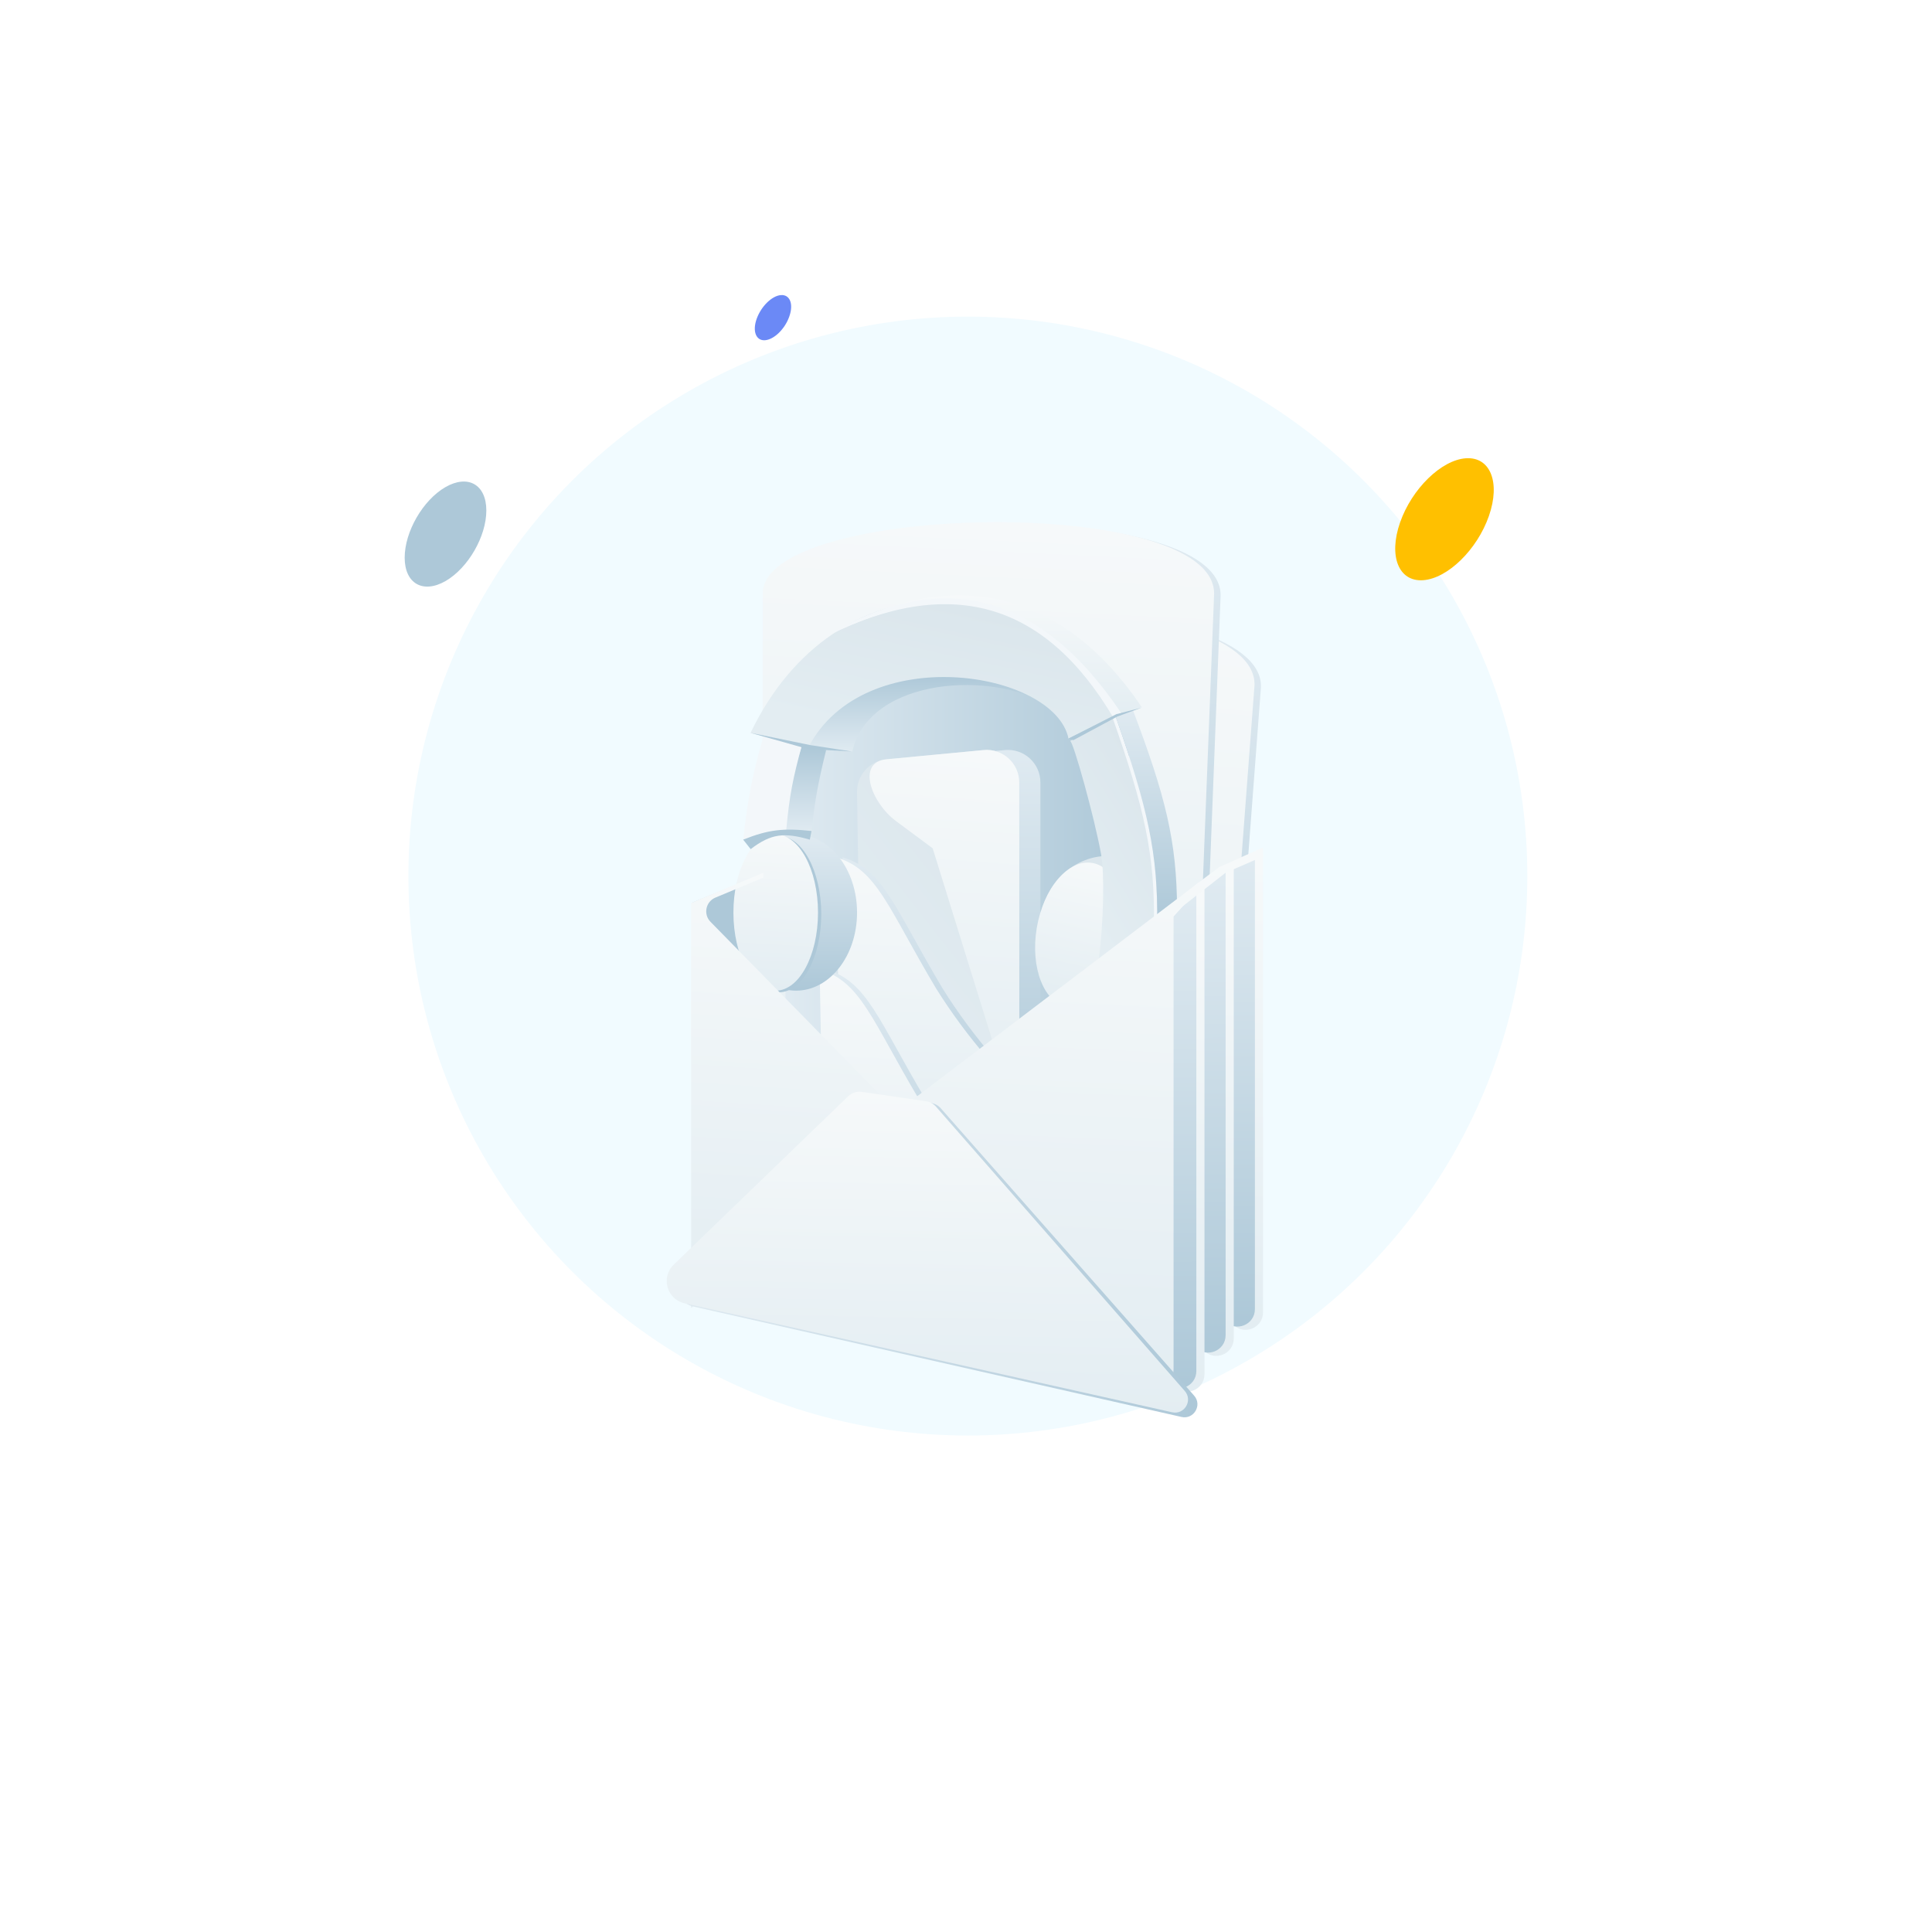 <svg viewBox="0 0 259 259" xmlns="http://www.w3.org/2000/svg">
<g filter="url(#filter0_f_5076_11263)">
<circle cx="129.75" cy="117.445" r="75" fill="#F1FBFF"/>
</g>
<path d="M105.814 42.422C105.238 44.093 103.778 45.514 102.568 45.61C101.358 45.706 100.84 44.419 101.435 42.748C102.03 41.077 103.471 39.656 104.681 39.56C105.891 39.464 106.409 40.751 105.814 42.422Z" fill="#6B89F6"/>
<path d="M199.599 69.176C198.024 73.69 194.068 77.55 190.783 77.781C187.499 78.011 186.116 74.554 187.691 70.04C189.266 65.527 193.223 61.666 196.507 61.436C199.791 61.206 201.174 64.663 199.599 69.176Z" fill="#FFC000"/>
<path d="M59.704 65.307C56.689 67.055 54.25 71.28 54.25 74.756C54.25 78.233 56.708 79.635 59.743 77.887C62.758 76.139 65.197 71.914 65.197 68.438C65.197 64.961 62.739 63.559 59.704 65.307Z" fill="#ADC8D8"/>
<path d="M105.703 168.397L108.563 89.94C109.004 77.844 169.527 78.741 169.039 92.144L162.715 175.822L105.703 168.397Z" fill="url(#paint0_linear_5076_11263)"/>
<path d="M108.226 114.706L92.743 121.03L108.772 144.582L108.226 114.706Z" fill="#ADC8D8"/>
<path d="M104.839 168.148L107.699 89.69C108.14 77.595 168.663 78.492 168.175 91.894L161.851 175.572L104.839 168.148Z" fill="url(#paint1_linear_5076_11263)"/>
<path d="M103.118 158.302V79.793C103.118 67.689 163.634 66.381 163.634 79.793L160.363 163.645L103.118 158.302Z" fill="url(#paint2_linear_5076_11263)"/>
<path d="M102.245 158.084V79.574C102.245 67.471 162.762 66.163 162.762 79.574L159.49 163.427L102.245 158.084Z" fill="url(#paint3_linear_5076_11263)"/>
<path d="M105.299 154.249V97.623C105.299 88.893 151.531 87.95 151.531 97.623L149.032 158.103L105.299 154.249Z" fill="url(#paint4_linear_5076_11263)"/>
<path d="M113.585 149.572V139.504C113.585 130.11 125.366 125.899 131.32 133.165L150.222 156.231L113.585 149.572Z" fill="#ADC8D8"/>
<path d="M134.7 100.551L121.678 101.788C119.413 102.003 117.694 103.923 117.729 106.198L118.43 151.127H139.474V104.893C139.474 102.321 137.26 100.307 134.7 100.551Z" fill="url(#paint5_linear_5076_11263)"/>
<path d="M131.865 100.551L118.843 101.788C116.578 102.003 114.859 103.923 114.894 106.198L115.595 151.127H136.639V104.893C136.639 102.321 134.425 100.307 131.865 100.551Z" fill="url(#paint6_linear_5076_11263)"/>
<path d="M131.865 100.551L118.843 101.788C114.76 102.176 116.825 107.631 120.118 110.075L125.034 113.724L136.639 151.127V104.893C136.639 102.321 134.425 100.307 131.865 100.551Z" fill="url(#paint7_linear_5076_11263)"/>
<path d="M113.585 150.688L112.931 114.924C118.443 116.506 119.91 121.684 126.343 132.479C134.848 146.109 146.024 153.9 150.222 157.34L113.585 150.688Z" fill="url(#paint8_linear_5076_11263)"/>
<path d="M112.713 150.688L112.059 114.924C117.571 116.506 119.037 121.684 125.471 132.479C133.976 146.109 145.151 153.9 149.35 157.34L112.713 150.688Z" fill="url(#paint9_linear_5076_11263)"/>
<path d="M111.405 165.736L110.75 129.971C116.262 131.553 117.729 136.731 124.162 147.526C132.667 161.156 143.843 168.947 148.042 172.387L111.405 165.736Z" fill="url(#paint10_linear_5076_11263)"/>
<path d="M110.532 165.736L109.878 129.971C115.39 131.553 116.857 136.731 123.29 147.526C131.795 161.156 142.971 168.947 147.169 172.387L110.532 165.736Z" fill="url(#paint11_linear_5076_11263)"/>
<path d="M114.24 100.775L108.352 100.339C113.751 87.288 135.502 89.108 140.082 94.451C133.648 90.09 116.638 90.526 114.24 100.775Z" fill="url(#paint12_linear_5076_11263)"/>
<ellipse cx="106.716" cy="122.338" rx="8.178" ry="10.468" fill="url(#paint13_linear_5076_11263)"/>
<ellipse cx="103.772" cy="122.338" rx="5.234" ry="10.468" fill="url(#paint14_linear_5076_11263)"/>
<ellipse cx="104.426" cy="122.556" rx="5.67" ry="10.468" fill="#ADC8D8"/>
<ellipse cx="103.99" cy="122.338" rx="5.67" ry="10.468" fill="url(#paint15_linear_5076_11263)"/>
<path d="M110.751 100.552L107.479 100.006C106.114 104.192 105.695 106.674 105.299 111.237L108.788 111.455C109.257 107.123 109.721 104.744 110.751 100.552Z" fill="url(#paint16_linear_5076_11263)"/>
<path d="M107.479 100.006L102.354 98.698C100.82 104.018 100.252 107.055 99.628 112.546L105.407 111.237C105.826 106.64 106.329 104.208 107.479 100.006Z" fill="#F3F7FA"/>
<path d="M99.628 112.562L100.634 113.833C103.385 111.73 105.148 111.576 108.564 112.562L108.788 111.405C105.023 110.988 103.01 111.216 99.628 112.562Z" fill="#ADC8D8"/>
<path d="M100.61 98.262C111.95 74.6 139.209 75.364 150.222 95.645L143.244 99.025C141.39 89.866 115.766 85.832 108.352 100.225L100.61 98.262Z" fill="url(#paint17_linear_5076_11263)"/>
<ellipse cx="148.125" cy="124.542" rx="8.824" ry="9.813" transform="rotate(9.579 148.125 124.542)" fill="url(#paint18_linear_5076_11263)"/>
<ellipse cx="144.795" cy="125.362" rx="5.888" ry="9.813" transform="rotate(9.579 144.795 125.362)" fill="url(#paint19_linear_5076_11263)"/>
<path d="M148.041 114.388C147.131 109.393 144.345 99.391 143.898 99.232L149.568 96.07C153.886 108.343 155.266 114.538 155.129 123.875L147.714 128.672C148.397 123.516 148.518 117.005 148.041 114.388Z" fill="#F3F7FA"/>
<path d="M147.605 114.488C146.695 109.493 143.909 99.491 143.462 99.331L149.132 96.169C153.45 108.443 154.83 114.638 154.693 123.974L147.278 128.772C147.961 123.615 148.082 117.105 147.605 114.488Z" fill="url(#paint20_linear_5076_11263)"/>
<path fill-rule="evenodd" clip-rule="evenodd" d="M149.577 96.095C153.859 108.268 155.247 114.46 155.132 123.684L157.793 121.934C157.767 112.807 156.279 106.778 151.748 94.861L149.577 96.095Z" fill="url(#paint21_linear_5076_11263)"/>
<path d="M92.65 175.352L120.564 149.401L95.248 123.576C94.257 122.566 94.6 120.874 95.906 120.33L102.338 117.65V116.996L92.65 121.051V175.352Z" fill="url(#paint22_linear_5076_11263)"/>
<path d="M164.535 116.704L131.157 142.082L165.306 177.557C166.764 179.072 169.32 178.038 169.32 175.934V114.599L164.535 116.704Z" fill="url(#paint23_linear_5076_11263)"/>
<path d="M163.445 116.268L130.066 141.646L164.216 177.121C165.674 178.636 168.23 177.602 168.23 175.497V114.163L163.445 116.268Z" fill="url(#paint24_linear_5076_11263)"/>
<path d="M160.61 118.34L127.231 145.571L161.381 181.047C162.839 182.561 165.395 181.527 165.395 179.423L165.395 116.234L160.61 118.34Z" fill="url(#paint25_linear_5076_11263)"/>
<path d="M159.52 119.757L126.141 145.135L160.29 180.61C161.748 182.125 164.305 181.091 164.305 178.987V116.889L159.52 119.757Z" fill="url(#paint26_linear_5076_11263)"/>
<path d="M157.108 121.577L123.306 150.493L157.455 185.847C158.913 187.356 161.47 186.326 161.47 184.229L161.47 118.851L157.108 121.577Z" fill="url(#paint27_linear_5076_11263)"/>
<path d="M155.594 124.766L122.216 150.057L156.365 185.411C157.823 186.92 160.379 185.889 160.379 183.792L160.379 119.506L155.594 124.766Z" fill="url(#paint28_linear_5076_11263)"/>
<path d="M163.432 116.234L119.163 149.838L153.312 185.193C154.77 186.702 157.326 185.671 157.326 183.574V122.45L164.304 116.998L169.32 114.817V113.618L163.432 116.234Z" fill="url(#paint29_linear_5076_11263)"/>
<path d="M124.806 147.867L116.211 146.598C115.529 146.497 114.841 146.724 114.353 147.21L91.472 170.008C89.767 171.706 90.606 174.617 92.953 175.148L158.39 189.954C160.04 190.327 161.202 188.368 160.083 187.098L126.124 148.582C125.783 148.195 125.316 147.942 124.806 147.867Z" fill="url(#paint30_linear_5076_11263)"/>
<path d="M124.145 147.63L115.533 146.374C114.865 146.277 114.19 146.495 113.704 146.963L90.314 169.54C88.564 171.229 89.395 174.186 91.768 174.717L157.135 189.326C158.781 189.694 159.939 187.744 158.829 186.474L125.472 148.352C125.13 147.961 124.659 147.705 124.145 147.63Z" fill="url(#paint31_linear_5076_11263)"/>
<path d="M149.778 95.951C140.485 80.308 127.76 76.869 111.187 85.139C126.492 75.936 142.016 78.352 153.057 94.801L149.778 95.951Z" fill="url(#paint32_linear_5076_11263)"/>
<path d="M149.232 96.169C139.94 80.525 127.215 77.088 110.641 85.357C125.947 76.154 139.29 79.175 150.331 95.624L149.232 96.169Z" fill="#F3F7FA"/>
<path d="M149.677 95.733L143.244 99.004L143.898 99.222L149.786 96.06L153.057 94.861L149.677 95.733Z" fill="#ADC8D8"/>
<path d="M108.352 100.422L100.61 98.241L108.57 99.876L114.24 100.749L108.352 100.422Z" fill="#ADC8D8"/>
<defs>
<filter id="filter0_f_5076_11263" x="-45.25" y="-57.555" width="350" height="350" filterUnits="userSpaceOnUse" color-interpolation-filters="sRGB">
<feFlood flood-opacity="0" result="BackgroundImageFix"/>
<feBlend mode="normal" in="SourceGraphic" in2="BackgroundImageFix" result="shape"/>
<feGaussianBlur stdDeviation="50" result="effect1_foregroundBlur_5076_11263"/>
</filter>
<linearGradient id="paint0_linear_5076_11263" x1="163.779" y1="174.736" x2="166.94" y2="83.932" gradientUnits="userSpaceOnUse">
<stop stop-color="#ADC8D8"/>
<stop offset="1" stop-color="#DFEAF1"/>
</linearGradient>
<linearGradient id="paint1_linear_5076_11263" x1="138.528" y1="81.233" x2="130.69" y2="173.612" gradientUnits="userSpaceOnUse">
<stop stop-color="#F6F9FA"/>
<stop offset="1" stop-color="#E3EDF2"/>
</linearGradient>
<linearGradient id="paint2_linear_5076_11263" x1="161.386" y1="162.521" x2="161.237" y2="71.663" gradientUnits="userSpaceOnUse">
<stop stop-color="#ADC8D8"/>
<stop offset="1" stop-color="#DFEAF1"/>
</linearGradient>
<linearGradient id="paint3_linear_5076_11263" x1="132.746" y1="70" x2="128.278" y2="162.604" gradientUnits="userSpaceOnUse">
<stop stop-color="#F6F9FA"/>
<stop offset="1" stop-color="#E3EDF2"/>
</linearGradient>
<linearGradient id="paint4_linear_5076_11263" x1="151.325" y1="124.346" x2="105.737" y2="124.346" gradientUnits="userSpaceOnUse">
<stop stop-color="#ADC8D8"/>
<stop offset="1" stop-color="#DFEAF1"/>
</linearGradient>
<linearGradient id="paint5_linear_5076_11263" x1="138.666" y1="150.518" x2="138.545" y2="101.313" gradientUnits="userSpaceOnUse">
<stop stop-color="#ADC8D8"/>
<stop offset="1" stop-color="#DFEAF1"/>
</linearGradient>
<linearGradient id="paint6_linear_5076_11263" x1="126.288" y1="151.127" x2="150.518" y2="132.187" gradientUnits="userSpaceOnUse">
<stop stop-color="#E3EDF2"/>
<stop offset="1" stop-color="#DBE6EC"/>
</linearGradient>
<linearGradient id="paint7_linear_5076_11263" x1="125.853" y1="100.531" x2="122.218" y2="150.534" gradientUnits="userSpaceOnUse">
<stop stop-color="#F6F9FA"/>
<stop offset="1" stop-color="#E3EDF2"/>
</linearGradient>
<linearGradient id="paint8_linear_5076_11263" x1="148.837" y1="156.829" x2="148.787" y2="115.579" gradientUnits="userSpaceOnUse">
<stop stop-color="#ADC8D8"/>
<stop offset="1" stop-color="#DFEAF1"/>
</linearGradient>
<linearGradient id="paint9_linear_5076_11263" x1="130.854" y1="114.924" x2="129.358" y2="157.01" gradientUnits="userSpaceOnUse">
<stop stop-color="#F6F9FA"/>
<stop offset="1" stop-color="#E3EDF2"/>
</linearGradient>
<linearGradient id="paint10_linear_5076_11263" x1="146.656" y1="171.877" x2="146.607" y2="130.627" gradientUnits="userSpaceOnUse">
<stop stop-color="#ADC8D8"/>
<stop offset="1" stop-color="#DFEAF1"/>
</linearGradient>
<linearGradient id="paint11_linear_5076_11263" x1="128.673" y1="129.971" x2="127.177" y2="172.058" gradientUnits="userSpaceOnUse">
<stop stop-color="#F6F9FA"/>
<stop offset="1" stop-color="#E3EDF2"/>
</linearGradient>
<linearGradient id="paint12_linear_5076_11263" x1="124.297" y1="90.491" x2="124.28" y2="100.675" gradientUnits="userSpaceOnUse">
<stop stop-color="#ADC8D8"/>
<stop offset="1" stop-color="#DFEAF1"/>
</linearGradient>
<linearGradient id="paint13_linear_5076_11263" x1="114.286" y1="132.554" x2="114.259" y2="112.194" gradientUnits="userSpaceOnUse">
<stop stop-color="#ADC8D8"/>
<stop offset="1" stop-color="#DFEAF1"/>
</linearGradient>
<linearGradient id="paint14_linear_5076_11263" x1="108.617" y1="132.554" x2="108.574" y2="112.194" gradientUnits="userSpaceOnUse">
<stop stop-color="#ADC8D8"/>
<stop offset="1" stop-color="#DFEAF1"/>
</linearGradient>
<linearGradient id="paint15_linear_5076_11263" x1="104.035" y1="111.871" x2="102.84" y2="132.601" gradientUnits="userSpaceOnUse">
<stop stop-color="#F6F9FA"/>
<stop offset="1" stop-color="#E3EDF2"/>
</linearGradient>
<linearGradient id="paint16_linear_5076_11263" x1="108.038" y1="100.095" x2="107.92" y2="111.344" gradientUnits="userSpaceOnUse">
<stop stop-color="#ADC8D8"/>
<stop offset="1" stop-color="#DFEAF1"/>
</linearGradient>
<linearGradient id="paint17_linear_5076_11263" x1="126.607" y1="100.225" x2="130.681" y2="81.618" gradientUnits="userSpaceOnUse">
<stop stop-color="#E3EDF2"/>
<stop offset="1" stop-color="#DBE6EC"/>
</linearGradient>
<linearGradient id="paint18_linear_5076_11263" x1="148.549" y1="134.356" x2="157.17" y2="120.257" gradientUnits="userSpaceOnUse">
<stop stop-color="#E3EDF2"/>
<stop offset="1" stop-color="#DBE6EC"/>
</linearGradient>
<linearGradient id="paint19_linear_5076_11263" x1="144.842" y1="115.549" x2="143.829" y2="134.995" gradientUnits="userSpaceOnUse">
<stop stop-color="#F6F9FA"/>
<stop offset="1" stop-color="#E3EDF2"/>
</linearGradient>
<linearGradient id="paint20_linear_5076_11263" x1="149.352" y1="128.772" x2="163.834" y2="119.69" gradientUnits="userSpaceOnUse">
<stop stop-color="#E3EDF2"/>
<stop offset="1" stop-color="#DBE6EC"/>
</linearGradient>
<linearGradient id="paint21_linear_5076_11263" x1="157.488" y1="123.337" x2="157.383" y2="95.307" gradientUnits="userSpaceOnUse">
<stop stop-color="#ADC8D8"/>
<stop offset="1" stop-color="#DFEAF1"/>
</linearGradient>
<linearGradient id="paint22_linear_5076_11263" x1="106.719" y1="116.996" x2="102.947" y2="174.726" gradientUnits="userSpaceOnUse">
<stop stop-color="#F6F9FA"/>
<stop offset="1" stop-color="#E3EDF2"/>
</linearGradient>
<linearGradient id="paint23_linear_5076_11263" x1="150.391" y1="114.599" x2="147.102" y2="177.691" gradientUnits="userSpaceOnUse">
<stop stop-color="#F6F9FA"/>
<stop offset="1" stop-color="#E3EDF2"/>
</linearGradient>
<linearGradient id="paint24_linear_5076_11263" x1="166.812" y1="177.075" x2="166.703" y2="115.147" gradientUnits="userSpaceOnUse">
<stop stop-color="#ADC8D8"/>
<stop offset="1" stop-color="#DFEAF1"/>
</linearGradient>
<linearGradient id="paint25_linear_5076_11263" x1="146.466" y1="116.234" x2="142.983" y2="181.153" gradientUnits="userSpaceOnUse">
<stop stop-color="#F6F9FA"/>
<stop offset="1" stop-color="#E3EDF2"/>
</linearGradient>
<linearGradient id="paint26_linear_5076_11263" x1="162.887" y1="180.555" x2="162.775" y2="117.885" gradientUnits="userSpaceOnUse">
<stop stop-color="#ADC8D8"/>
<stop offset="1" stop-color="#DFEAF1"/>
</linearGradient>
<linearGradient id="paint27_linear_5076_11263" x1="142.541" y1="118.851" x2="138.822" y2="185.918" gradientUnits="userSpaceOnUse">
<stop stop-color="#F6F9FA"/>
<stop offset="1" stop-color="#E3EDF2"/>
</linearGradient>
<linearGradient id="paint28_linear_5076_11263" x1="158.961" y1="185.327" x2="158.841" y2="120.536" gradientUnits="userSpaceOnUse">
<stop stop-color="#ADC8D8"/>
<stop offset="1" stop-color="#DFEAF1"/>
</linearGradient>
<linearGradient id="paint29_linear_5076_11263" x1="144.442" y1="113.618" x2="141.214" y2="185.294" gradientUnits="userSpaceOnUse">
<stop stop-color="#F6F9FA"/>
<stop offset="1" stop-color="#E3EDF2"/>
</linearGradient>
<linearGradient id="paint30_linear_5076_11263" x1="160.215" y1="168.246" x2="91.235" y2="168.246" gradientUnits="userSpaceOnUse">
<stop stop-color="#ADC8D8"/>
<stop offset="1" stop-color="#DFEAF1"/>
</linearGradient>
<linearGradient id="paint31_linear_5076_11263" x1="124.603" y1="146.352" x2="123.781" y2="189.076" gradientUnits="userSpaceOnUse">
<stop stop-color="#F6F9FA"/>
<stop offset="1" stop-color="#E3EDF2"/>
</linearGradient>
<linearGradient id="paint32_linear_5076_11263" x1="132.289" y1="79.814" x2="132.096" y2="95.844" gradientUnits="userSpaceOnUse">
<stop stop-color="#F6F9FA"/>
<stop offset="1" stop-color="#E3EDF2"/>
</linearGradient>
</defs>
</svg>

